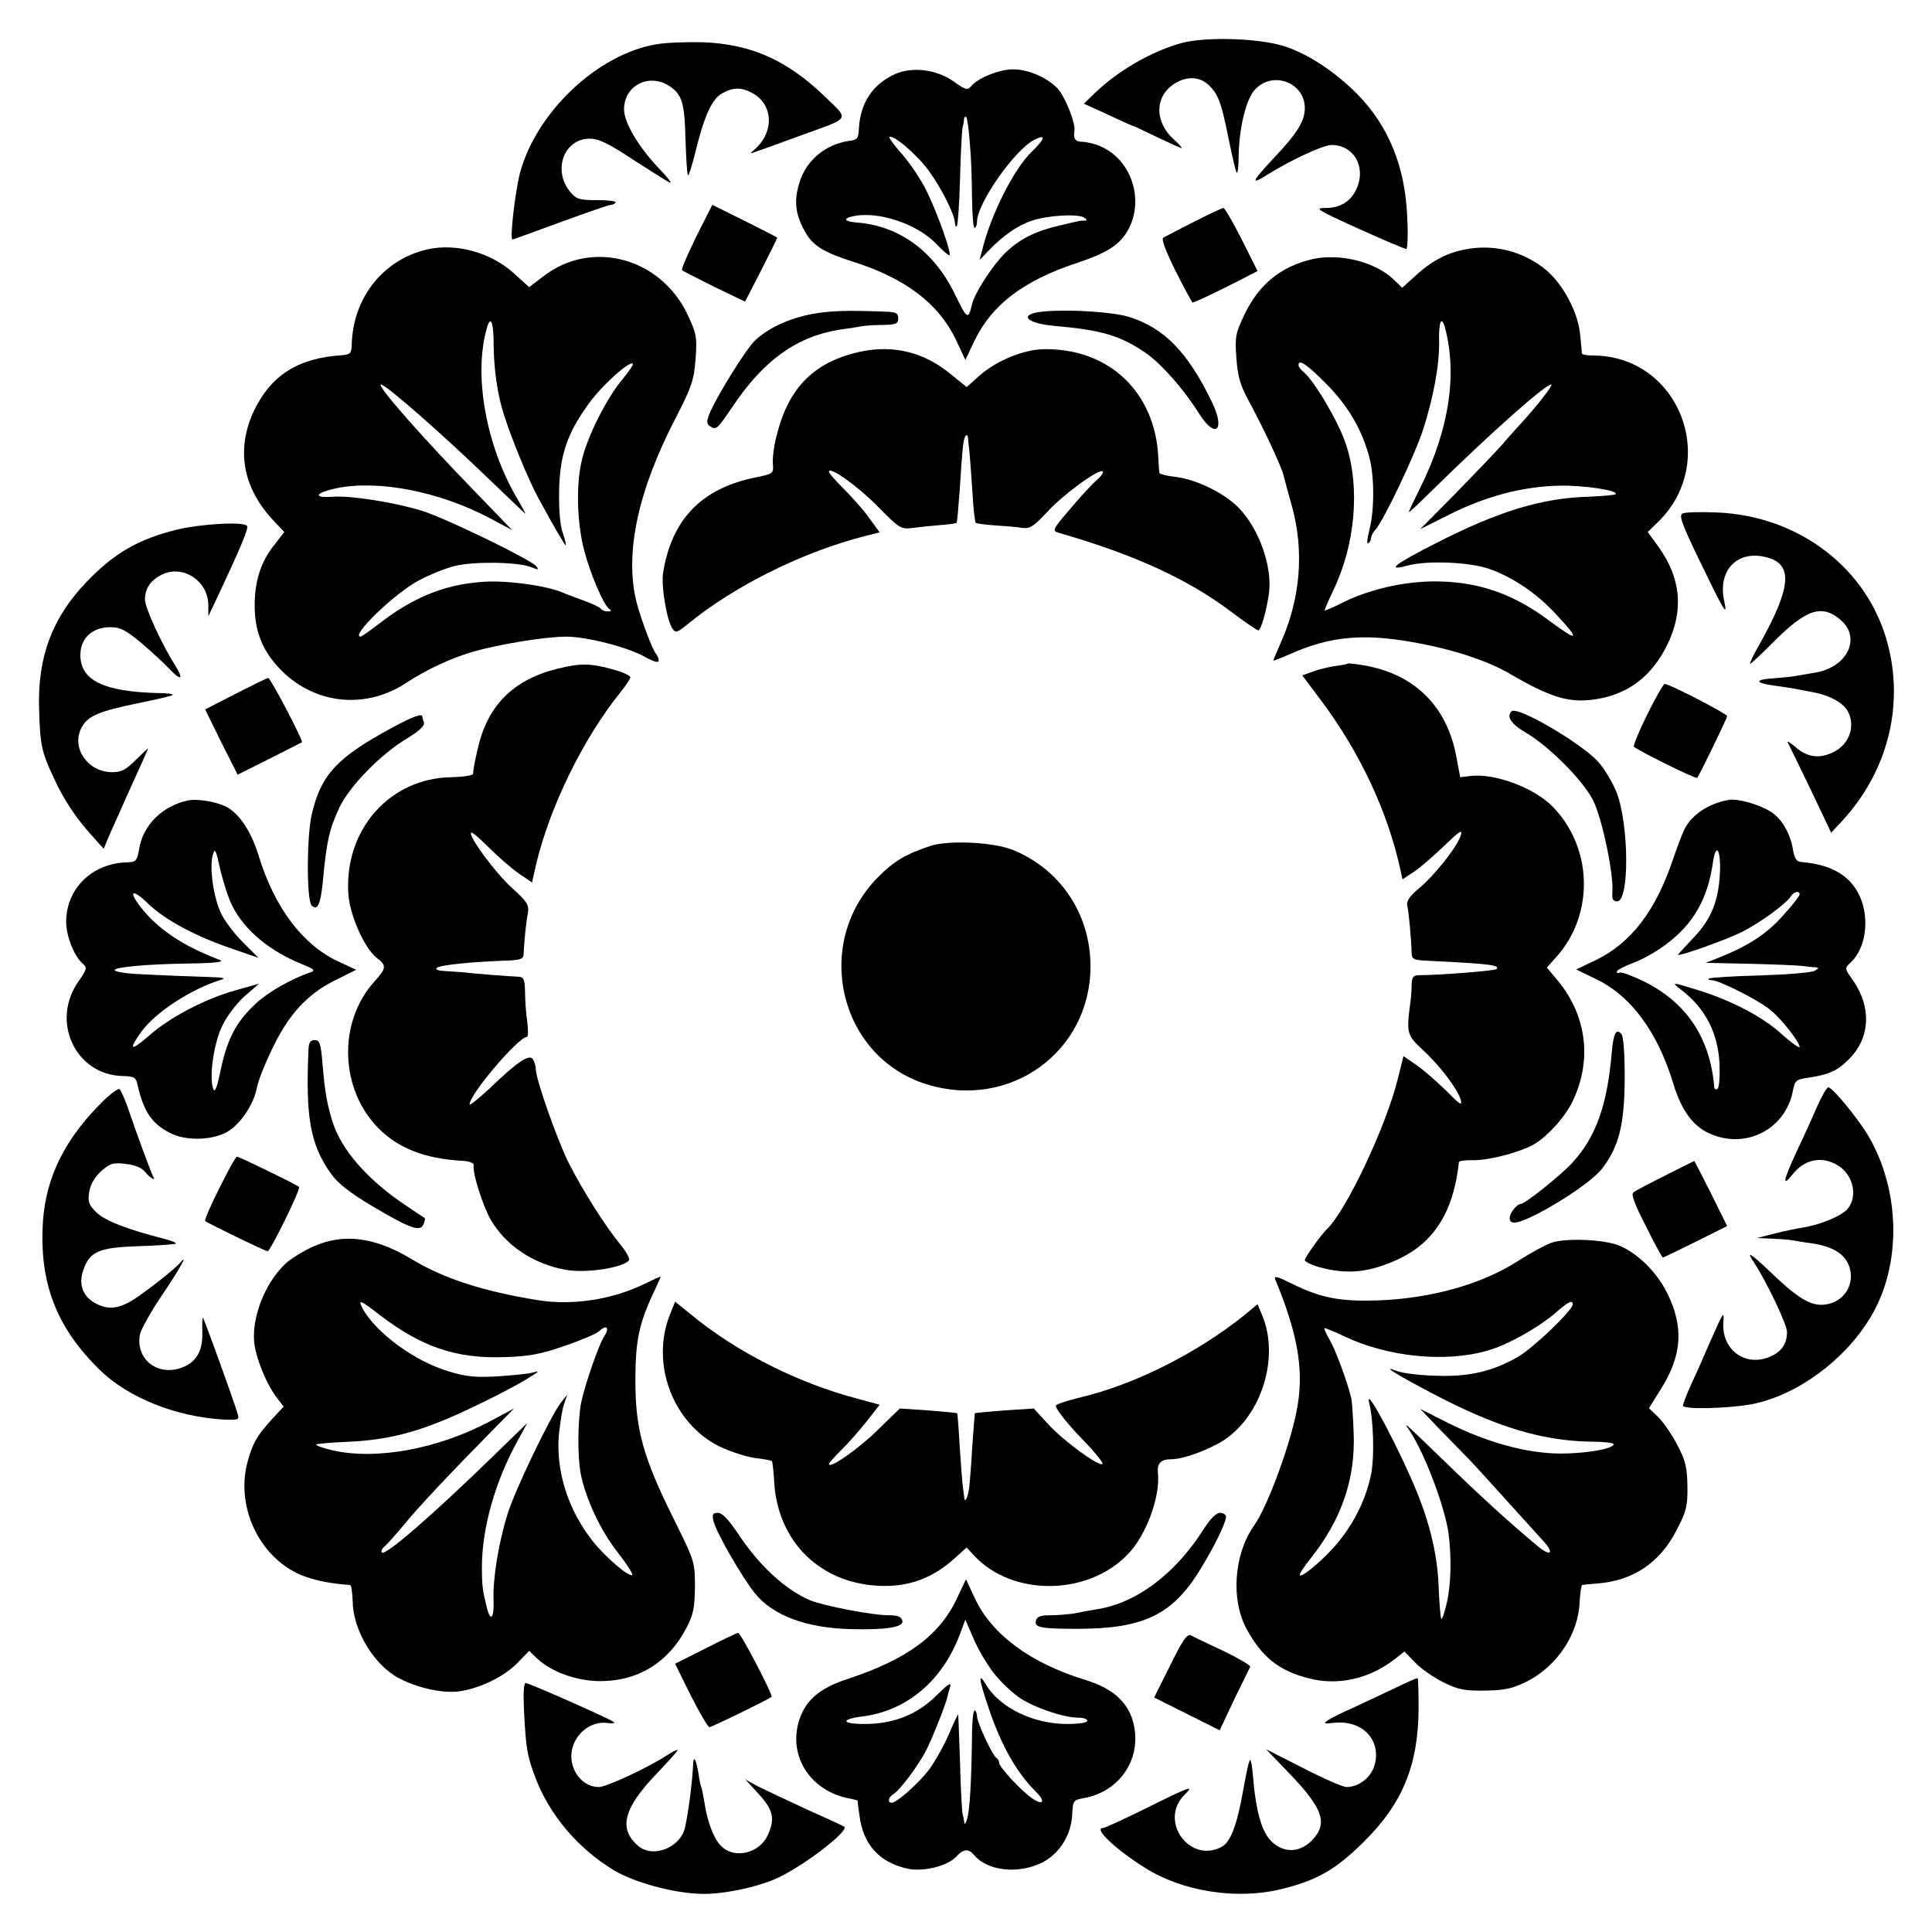 <?xml version="1.0" standalone="no"?>
<!DOCTYPE svg PUBLIC "-//W3C//DTD SVG 20010904//EN"
 "http://www.w3.org/TR/2001/REC-SVG-20010904/DTD/svg10.dtd">
<svg version="1.0" xmlns="http://www.w3.org/2000/svg"
 width="613pt" height="613pt" viewBox="0 0 613 613"
 preserveAspectRatio="xMidYMid meet">
<g transform="translate(0,613) scale(0.1,-0.1)"
fill="#000000" stroke="none">
<path d="M3751 5994 c-96 -26 -204 -88 -279 -161 l-33 -32 77 -35 c42 -20 78
-36 80 -36 2 0 36 -16 75 -35 40 -19 75 -35 78 -35 3 0 -8 13 -25 28 -59 53
-61 131 -4 172 40 29 84 29 114 1 32 -30 41 -56 65 -175 11 -54 22 -101 25
-104 3 -3 6 19 6 49 1 93 24 188 54 217 57 58 156 19 156 -61 0 -41 -24 -80
-97 -157 -72 -77 -77 -89 -23 -55 75 47 178 95 205 95 69 0 109 -67 81 -135
-18 -43 -52 -65 -101 -65 -36 0 -26 -6 104 -65 80 -36 148 -65 153 -65 4 0 6
45 3 99 -6 162 -59 291 -159 393 -71 71 -154 126 -230 151 -80 26 -249 31
-325 11z"/>
<path d="M2080 5989 c-185 -32 -378 -215 -430 -407 -16 -63 -33 -212 -24 -212
2 0 70 25 152 55 82 30 154 55 160 55 6 0 13 3 15 8 3 4 -23 7 -58 7 -55 0
-66 3 -84 24 -59 68 -23 171 60 171 29 0 60 -15 143 -70 59 -38 110 -70 113
-70 4 0 -9 17 -29 38 -70 72 -118 152 -118 195 0 76 79 116 144 74 40 -27 48
-52 51 -169 2 -60 5 -112 8 -114 2 -3 12 28 22 68 28 116 53 173 85 191 36 21
64 21 100 0 66 -38 66 -127 0 -181 -12 -10 -9 -10 15 -1 17 6 79 28 138 50
158 57 152 47 76 121 -121 117 -235 168 -389 174 -52 1 -120 -1 -150 -7z"/>
<path d="M2840 5895 c-72 -33 -110 -91 -115 -174 -1 -30 -5 -35 -31 -38 -75
-11 -137 -62 -158 -134 -17 -57 -13 -97 17 -152 25 -46 59 -67 152 -97 167
-52 274 -134 328 -248 l30 -64 29 61 c55 114 155 190 323 246 97 32 138 58
164 105 53 96 11 224 -88 266 -18 8 -44 14 -57 14 -22 0 -29 10 -25 34 5 25
-32 115 -56 138 -36 35 -93 58 -140 58 -42 0 -111 -28 -131 -53 -12 -14 -18
-13 -57 15 -54 38 -130 47 -185 23z m237 -217 c4 -40 7 -119 7 -175 1 -55 4
-99 9 -96 4 2 7 11 7 20 0 57 118 226 181 259 39 20 36 5 -7 -37 -57 -54 -132
-204 -158 -314 l-8 -30 30 31 c45 47 93 80 137 94 50 17 144 22 164 10 10 -6
11 -10 4 -10 -16 0 -12 1 -83 -16 -74 -17 -124 -42 -169 -85 -41 -40 -98 -127
-107 -165 -12 -50 -15 -48 -55 34 -66 135 -176 216 -311 226 -39 3 -45 13 -11
20 79 17 202 -24 263 -87 19 -20 38 -37 42 -37 10 0 -36 131 -73 206 -18 36
-53 88 -77 115 -25 28 -42 52 -40 54 10 11 90 -58 125 -107 41 -56 83 -141 83
-166 0 -8 3 -13 6 -9 3 3 8 70 10 149 2 79 6 152 8 163 3 11 5 24 5 29 1 5 4
7 7 4 3 -3 8 -39 11 -80z"/>
<path d="M2209 5379 c-27 -56 -48 -103 -45 -106 2 -3 49 -26 102 -53 l98 -47
52 101 c28 55 51 102 50 102 0 1 -47 25 -103 53 l-103 51 -51 -101z"/>
<path d="M3788 5426 c-48 -24 -91 -47 -97 -50 -7 -5 8 -43 39 -106 28 -55 52
-100 54 -100 6 0 75 33 144 68 l62 32 -50 100 c-28 55 -54 100 -58 100 -5 0
-47 -20 -94 -44z"/>
<path d="M1357 5339 c-141 -32 -238 -154 -241 -304 -1 -26 -5 -30 -31 -32
-140 -9 -225 -64 -279 -176 -58 -123 -36 -245 62 -349 l34 -36 -30 -39 c-44
-53 -64 -117 -64 -194 0 -90 30 -156 97 -218 109 -98 261 -109 385 -27 62 41
142 78 210 98 84 24 231 48 296 48 65 0 195 -33 250 -64 28 -16 44 -20 44 -12
0 6 -4 16 -8 21 -12 13 -48 110 -62 163 -39 154 3 354 125 588 50 97 57 119
62 185 5 70 3 80 -26 142 -86 180 -304 238 -456 121 l-46 -35 -50 45 c-72 65
-181 95 -272 75z m209 -286 c0 -93 12 -174 33 -239 25 -79 78 -207 109 -264
51 -94 84 -150 87 -150 2 0 -2 17 -9 38 -9 24 -13 74 -12 133 2 114 25 182 91
274 42 60 132 141 143 131 2 -3 -12 -24 -31 -47 -50 -58 -114 -184 -131 -260
-19 -78 -15 -201 8 -287 20 -76 62 -173 79 -184 8 -5 7 -8 -5 -8 -9 0 -19 4
-22 9 -3 4 -27 16 -53 25 -26 10 -57 21 -68 26 -46 20 -155 36 -230 35 -126
-4 -231 -42 -343 -127 -35 -27 -65 -48 -68 -48 -34 0 108 138 186 179 34 18
86 39 116 46 62 14 196 12 238 -4 25 -10 27 -10 17 3 -18 21 -285 151 -361
175 -84 26 -224 49 -283 45 -65 -5 -59 12 11 27 133 27 326 -10 488 -96 l69
-37 -110 114 c-176 181 -323 348 -306 348 15 0 194 -157 336 -294 66 -63 121
-116 122 -116 1 0 -10 21 -26 48 -100 170 -140 397 -95 545 10 34 19 16 20
-40z"/>
<path d="M4608 5328 c-36 -12 -76 -36 -108 -65 l-51 -46 -27 26 c-58 56 -170
84 -257 65 -100 -23 -171 -80 -217 -177 -28 -59 -30 -70 -25 -138 4 -57 13
-87 37 -131 47 -86 107 -214 113 -242 4 -14 15 -58 27 -99 38 -141 26 -288
-34 -425 -14 -32 -26 -60 -26 -62 0 -1 24 8 54 21 128 57 234 66 397 36 121
-22 230 -58 298 -98 132 -77 190 -94 272 -82 105 16 179 72 229 173 53 109 44
210 -27 310 l-35 48 33 32 c197 193 66 528 -207 528 -19 0 -34 3 -35 7 0 3 -2
29 -5 56 -6 76 -59 172 -118 216 -83 63 -189 80 -288 47z m-24 -235 c41 -149
14 -328 -79 -513 -19 -38 -35 -72 -35 -75 0 -2 33 28 73 68 180 177 359 337
379 337 8 0 -49 -73 -102 -130 -8 -9 -33 -36 -54 -61 -21 -24 -89 -94 -149
-156 l-111 -112 98 49 c113 56 227 86 341 89 77 2 192 -15 181 -27 -3 -3 -41
-6 -85 -8 -148 -4 -286 -46 -482 -146 -136 -69 -165 -92 -91 -72 61 16 194 11
257 -11 73 -25 153 -79 212 -144 79 -84 72 -90 -22 -20 -109 82 -218 121 -345
124 -101 3 -214 -21 -304 -64 -33 -17 -62 -29 -63 -28 -1 1 11 30 27 63 70
145 86 326 41 463 -23 71 -100 201 -134 230 -9 7 -17 17 -17 22 0 21 26 4 88
-59 69 -69 114 -146 137 -234 16 -60 16 -167 0 -229 -7 -27 -9 -47 -4 -43 5 3
9 10 9 16 0 6 6 19 14 27 26 29 124 235 150 314 34 104 54 212 52 286 -1 59 7
80 18 44z"/>
<path d="M2578 5134 c-74 -14 -139 -44 -181 -83 -29 -26 -127 -185 -147 -236
-8 -22 -8 -30 2 -37 21 -13 23 -11 71 60 101 151 207 226 347 247 25 3 54 8
65 10 11 2 41 4 68 4 40 1 47 4 47 21 0 16 -7 20 -37 21 -129 5 -177 3 -235
-7z"/>
<path d="M3315 5142 c-85 -7 -65 -37 30 -46 150 -13 210 -31 289 -85 50 -34
123 -117 171 -194 52 -82 84 -52 40 38 -76 157 -151 234 -261 269 -50 16 -186
25 -269 18z"/>
<path d="M2734 5015 c-148 -31 -231 -112 -269 -264 -9 -32 -14 -73 -13 -91 3
-33 3 -33 -60 -46 -167 -35 -261 -133 -288 -301 -7 -41 12 -154 30 -178 10
-14 15 -12 46 13 149 123 369 232 568 282 l43 11 -33 45 c-17 25 -54 66 -80
92 -26 26 -48 51 -48 55 0 20 90 -44 155 -110 69 -70 74 -73 111 -68 22 3 61
7 87 9 27 2 50 5 52 7 2 2 6 49 10 104 9 142 12 165 19 172 3 4 6 2 7 -3 0 -5
2 -22 4 -39 2 -16 6 -75 10 -130 3 -55 8 -102 11 -104 2 -2 30 -6 61 -8 32 -2
71 -5 87 -8 24 -3 36 5 78 50 51 56 166 140 177 129 3 -3 -5 -15 -19 -27 -14
-12 -52 -53 -84 -91 -58 -68 -59 -70 -35 -77 239 -69 407 -146 544 -249 44
-33 83 -60 87 -60 9 0 26 60 34 116 12 84 -30 205 -96 273 -46 47 -134 90
-201 98 -27 3 -50 9 -50 12 -1 3 -3 26 -4 51 -10 207 -158 346 -364 342 -63
-1 -148 -36 -200 -81 l-44 -39 -53 43 c-82 67 -178 91 -280 70z"/>
<path d="M5339 4501 c-13 -5 -4 -31 55 -153 77 -159 88 -178 77 -126 -21 92
34 157 119 143 101 -17 99 -89 -7 -279 -19 -32 -32 -60 -30 -62 1 -2 34 29 72
67 105 106 155 123 214 73 68 -57 23 -151 -79 -168 -19 -3 -45 -8 -58 -10 -13
-3 -45 -6 -73 -8 -62 -4 -63 -14 -3 -23 25 -3 53 -8 62 -9 10 -2 35 -7 57 -11
59 -10 104 -34 119 -64 23 -46 4 -101 -44 -126 -44 -23 -84 -19 -121 13 -18
15 -31 23 -27 17 3 -5 35 -72 72 -148 l66 -139 31 33 c146 156 201 364 149
564 -62 240 -280 408 -542 419 -51 2 -100 1 -109 -3z"/>
<path d="M563 4450 c-122 -30 -200 -74 -288 -166 -109 -113 -156 -238 -151
-402 3 -115 8 -138 46 -219 32 -70 71 -129 124 -187 l35 -39 10 24 c5 13 37
84 70 158 34 74 61 135 61 136 0 2 -17 -15 -39 -36 -32 -32 -45 -39 -77 -39
-75 1 -127 75 -97 138 19 40 55 55 182 81 58 12 107 23 109 26 3 3 -17 6 -44
6 -175 4 -249 40 -249 121 0 53 38 88 95 88 32 0 49 -9 97 -49 32 -27 71 -63
87 -80 42 -44 51 -39 20 11 -42 66 -94 180 -94 206 0 34 17 60 52 78 66 34
147 -17 149 -94 l0 -37 24 50 c78 166 104 228 99 236 -9 15 -143 7 -221 -11z"/>
<path d="M1794 4014 c-149 -30 -237 -107 -273 -239 -10 -39 -19 -80 -20 -100
-1 -6 -32 -10 -69 -11 -194 -3 -338 -164 -327 -366 3 -68 50 -175 90 -207 32
-24 31 -33 -5 -73 -119 -129 -113 -345 13 -470 63 -62 145 -94 262 -101 24 -1
39 -7 38 -14 -5 -23 29 -129 54 -173 48 -82 134 -140 238 -159 63 -12 186 7
201 31 3 5 -10 28 -29 51 -49 60 -118 170 -162 256 -37 74 -105 267 -105 299
0 9 -4 23 -9 31 -11 18 -50 -8 -138 -93 -35 -32 -63 -55 -63 -50 0 32 155 214
182 214 4 0 4 21 1 48 -4 26 -7 68 -7 94 -1 41 -4 48 -21 49 -29 1 -145 10
-175 14 -14 1 -41 3 -59 4 -21 1 -31 5 -25 10 9 9 108 19 217 23 44 1 57 5 58
17 3 55 9 110 14 135 4 25 -2 35 -51 79 -53 48 -139 165 -129 175 3 3 27 -18
55 -46 28 -28 70 -65 94 -82 l44 -30 12 53 c43 185 151 405 269 551 17 21 31
42 31 47 0 4 -15 12 -32 18 -77 24 -114 28 -174 15z"/>
<path d="M4278 4025 c-2 -2 -19 -5 -39 -8 -19 -2 -51 -10 -71 -17 l-36 -13 57
-76 c125 -166 215 -357 255 -544 l6 -27 38 25 c20 14 63 51 96 83 47 45 57 52
51 32 -10 -35 -82 -126 -132 -168 -31 -26 -41 -41 -38 -56 5 -20 13 -106 14
-152 1 -17 8 -20 44 -22 204 -10 238 -14 225 -27 -5 -5 -180 -19 -240 -19 -24
0 -28 -4 -29 -31 0 -16 -2 -41 -4 -55 -13 -98 -11 -104 38 -150 55 -50 111
-124 122 -160 5 -20 -3 -15 -46 29 -30 29 -72 66 -95 82 l-41 28 -18 -72 c-36
-148 -163 -418 -225 -477 -18 -17 -70 -90 -70 -98 0 -5 20 -15 44 -22 90 -25
159 -18 251 24 115 53 177 151 194 309 1 4 20 6 44 6 43 -2 141 22 188 47 42
21 102 86 127 136 64 131 48 272 -44 385 l-36 43 33 37 c118 135 112 345 -15
474 -59 60 -183 106 -260 97 l-33 -4 -12 64 c-29 160 -131 261 -288 290 -29 5
-54 8 -55 7z"/>
<path d="M748 3929 l-97 -50 51 -104 52 -103 100 50 c56 28 102 52 104 53 5 4
-100 205 -107 204 -3 0 -50 -23 -103 -50z"/>
<path d="M5227 3864 c-26 -52 -45 -99 -43 -103 6 -9 197 -104 201 -99 7 8 95
189 95 196 0 7 -183 102 -198 102 -4 0 -29 -43 -55 -96z"/>
<path d="M4796 3873 c-17 -17 -1 -41 46 -68 74 -44 181 -151 213 -215 28 -56
65 -231 61 -290 -2 -23 2 -30 15 -30 39 0 38 239 -1 344 -13 33 -40 78 -60
100 -56 60 -256 177 -274 159z"/>
<path d="M1242 3820 c-173 -94 -222 -147 -252 -270 -17 -68 -18 -276 -1 -293
18 -18 28 3 35 73 12 131 21 170 54 240 33 67 126 163 210 215 42 25 61 43 57
53 -3 7 -5 16 -5 18 0 12 -32 0 -98 -36z"/>
<path d="M595 3590 c-80 -18 -140 -77 -153 -151 -7 -40 -10 -44 -37 -45 -112
-2 -195 -83 -195 -189 0 -46 26 -111 54 -134 13 -11 11 -18 -15 -55 -89 -126
-10 -296 139 -300 37 -1 43 -4 48 -26 19 -86 45 -125 104 -155 46 -24 124 -24
174 0 44 21 90 87 101 143 3 20 26 78 50 127 52 108 111 172 201 216 l64 32
-60 28 c-111 53 -199 170 -249 333 -22 72 -56 126 -94 151 -31 20 -97 32 -132
25z m143 -336 c39 -77 120 -143 220 -183 39 -16 44 -20 27 -26 -61 -21 -135
-63 -173 -99 -61 -56 -90 -110 -111 -207 -13 -64 -20 -79 -25 -62 -13 39 3
146 30 200 14 29 45 70 70 92 l46 40 -74 -21 c-95 -26 -210 -86 -275 -144 -59
-51 -67 -47 -24 13 44 61 156 134 251 164 19 5 10 8 -35 9 -64 2 -145 5 -238
10 -32 2 -60 7 -63 11 -6 10 97 20 239 22 79 1 110 5 95 11 -119 45 -199 99
-254 171 -39 51 -22 55 28 6 52 -50 151 -103 264 -141 l84 -29 -50 50 c-27 27
-59 69 -70 94 -23 51 -36 142 -25 182 7 24 10 18 24 -47 10 -41 27 -94 39
-116z"/>
<path d="M5485 3592 c-63 -11 -116 -46 -140 -92 -7 -14 -24 -59 -38 -100 -55
-162 -133 -263 -245 -317 l-61 -29 60 -29 c113 -53 199 -169 249 -336 25 -82
62 -132 113 -155 114 -52 240 11 265 132 7 37 10 39 52 45 65 10 91 22 128 60
66 67 70 162 13 246 -29 41 -29 41 -9 59 48 45 61 138 29 210 -30 66 -90 101
-186 109 -15 1 -21 11 -26 38 -8 53 -37 102 -73 123 -38 23 -104 41 -131 36z
m-29 -249 c-7 -84 -32 -137 -89 -195 -25 -27 -45 -48 -43 -48 19 0 154 49 201
72 60 30 143 91 158 115 9 14 27 18 27 5 0 -4 -22 -33 -50 -64 -52 -59 -108
-96 -195 -132 l-53 -21 142 -3 c77 -2 152 -5 166 -7 14 -2 32 -4 40 -4 12 -1
12 -3 -2 -11 -9 -6 -87 -12 -174 -15 -86 -2 -159 -7 -162 -10 -3 -3 1 -5 9 -5
24 0 152 -65 188 -96 36 -30 91 -101 91 -116 0 -5 -26 13 -57 41 -62 56 -160
107 -267 140 -84 26 -85 26 -50 -1 76 -59 115 -136 120 -235 1 -40 -1 -75 -7
-78 -5 -4 -10 0 -10 7 -13 154 -87 266 -221 333 -39 19 -74 32 -79 29 -5 -3
-9 -1 -9 3 0 5 23 17 50 27 28 10 75 36 104 58 88 65 134 144 151 262 11 73
28 31 21 -51z"/>
<path d="M2952 3446 c-78 -26 -116 -48 -167 -100 -207 -210 -123 -569 154
-656 264 -83 521 102 521 374 0 166 -96 309 -248 370 -62 24 -202 31 -260 12z"/>
<path d="M5125 2850 c-4 -6 -9 -32 -11 -58 -14 -169 -51 -271 -126 -352 -40
-43 -150 -130 -163 -130 -12 0 -35 -29 -35 -44 0 -23 23 -20 83 10 90 46 183
111 211 147 53 70 70 138 71 284 0 86 -4 136 -11 143 -9 9 -14 9 -19 0z"/>
<path d="M979 2803 c-10 -218 5 -305 72 -398 21 -30 61 -61 132 -103 118 -70
151 -82 161 -56 4 9 5 18 4 19 -2 1 -30 20 -63 42 -118 79 -201 174 -229 261
-18 57 -25 94 -33 190 -5 61 -9 72 -24 72 -14 0 -19 -8 -20 -27z"/>
<path d="M310 2619 c-115 -119 -171 -243 -175 -390 -6 -181 49 -316 182 -446
89 -87 240 -148 391 -157 49 -2 52 -1 46 18 -9 33 -106 301 -110 305 -2 2 -3
-18 -2 -45 2 -63 -21 -100 -73 -116 -75 -22 -139 33 -125 108 4 17 34 71 67
120 52 76 90 142 62 109 -16 -20 -108 -92 -150 -119 -49 -30 -83 -33 -124 -9
-37 22 -50 59 -35 102 20 60 49 73 176 77 62 2 115 6 118 8 2 3 -16 10 -39 16
-115 29 -186 57 -213 83 -24 24 -28 33 -23 65 4 24 17 47 38 66 28 25 38 28
78 23 29 -3 51 -12 62 -26 17 -21 36 -30 24 -12 -5 9 -51 132 -81 221 -9 25
-20 49 -24 54 -5 5 -36 -19 -70 -55z"/>
<path d="M5765 2618 c-15 -35 -45 -101 -67 -147 -40 -87 -44 -109 -11 -68 38
49 93 60 143 30 50 -29 66 -99 32 -139 -19 -22 -86 -50 -142 -59 -19 -3 -60
-11 -90 -19 l-55 -14 45 -2 c25 -1 54 -3 65 -5 11 -2 40 -7 65 -10 63 -10 99
-31 115 -67 26 -63 -17 -127 -86 -128 -41 0 -82 27 -167 109 -60 57 -73 64
-46 24 41 -63 104 -196 104 -219 0 -38 -18 -64 -55 -79 -78 -33 -153 23 -147
109 3 39 1 36 -41 -59 -19 -44 -46 -106 -61 -137 -14 -31 -26 -62 -26 -68 0
-13 147 -9 220 5 141 28 292 138 374 274 101 165 97 406 -9 582 -36 58 -111
149 -124 149 -5 0 -21 -28 -36 -62z"/>
<path d="M696 2360 c-28 -55 -48 -102 -45 -104 7 -7 191 -96 198 -96 9 0 106
198 100 204 -7 7 -190 96 -197 96 -4 0 -29 -45 -56 -100z"/>
<path d="M5285 2401 c-50 -25 -96 -49 -102 -54 -9 -5 3 -37 39 -107 27 -55 52
-100 54 -100 3 0 49 23 104 50 l100 50 -51 103 c-28 56 -52 102 -53 103 0 1
-42 -20 -91 -45z"/>
<path d="M994 2175 c-27 -12 -64 -34 -82 -49 -64 -55 -111 -163 -106 -249 3
-49 39 -140 74 -184 l20 -26 -39 -42 c-46 -51 -60 -75 -76 -135 -39 -148 45
-314 185 -363 37 -13 83 -22 141 -26 4 -1 7 -24 8 -52 1 -86 60 -189 132 -235
56 -35 144 -57 201 -51 67 8 147 46 191 92 l36 37 23 -22 c45 -44 127 -74 203
-74 119 0 216 59 273 169 22 42 26 63 27 130 0 79 -1 82 -67 215 -97 195 -122
283 -122 440 0 129 12 184 64 292 10 21 17 38 16 38 -1 0 -25 -11 -52 -24
-103 -50 -229 -69 -339 -51 -172 28 -297 68 -399 130 -116 70 -216 83 -312 40z
m213 -219 c132 -100 240 -137 392 -132 77 2 115 9 191 35 52 18 103 39 112 48
24 22 33 10 14 -19 -17 -26 -61 -155 -72 -208 -11 -58 -12 -167 -2 -223 15
-80 63 -183 119 -254 28 -36 48 -67 45 -70 -9 -9 -86 57 -126 108 -77 98 -116
219 -107 334 4 40 11 85 17 101 l10 29 -20 -25 c-32 -41 -147 -279 -170 -355
-28 -90 -47 -206 -44 -272 2 -57 -9 -71 -21 -25 -14 56 -16 69 -16 134 1 121
42 268 114 398 l30 55 -104 -101 c-193 -188 -346 -321 -357 -310 -4 4 0 13 8
19 8 7 35 37 60 67 46 57 150 167 278 297 l73 74 -75 -40 c-167 -89 -364 -125
-504 -92 -29 7 -51 15 -49 18 3 2 45 6 93 8 128 5 222 28 354 87 76 34 193 93
235 121 27 17 28 18 5 12 -14 -4 -64 -9 -112 -12 -70 -4 -100 -1 -155 16 -108
32 -231 123 -273 200 -15 30 -7 27 57 -23z"/>
<path d="M4920 2186 c-19 -7 -64 -32 -99 -54 -116 -76 -276 -121 -446 -128
-123 -4 -183 7 -278 54 -44 22 -56 25 -51 13 70 -169 90 -281 72 -395 -16
-108 -94 -324 -140 -388 -63 -90 -73 -234 -23 -326 49 -90 103 -133 197 -157
91 -24 190 -3 271 59 l33 26 35 -36 c18 -19 59 -47 89 -62 46 -23 67 -27 132
-26 63 1 86 6 133 29 96 49 164 151 167 254 2 28 5 51 8 52 3 1 25 3 50 5 113
9 198 67 250 170 31 59 35 77 34 139 -1 60 -6 81 -33 132 -18 34 -45 73 -61
88 l-28 27 38 61 c67 107 73 196 20 304 -33 66 -91 124 -150 150 -49 21 -176
26 -220 9z m70 -195 c0 -18 -125 -138 -172 -165 -80 -47 -157 -65 -261 -61
-51 1 -105 8 -122 14 -58 23 -9 -8 117 -74 195 -102 340 -146 490 -149 43 0
78 -4 78 -8 0 -15 -88 -30 -170 -30 -107 1 -231 35 -355 97 l-89 45 64 -67
c36 -37 76 -78 90 -92 21 -22 91 -99 239 -263 34 -38 19 -47 -21 -13 -90 75
-184 161 -291 265 -140 135 -136 132 -114 100 47 -71 111 -239 123 -325 10
-77 8 -165 -6 -223 -7 -29 -14 -51 -17 -49 -2 3 -6 45 -8 94 -3 100 -24 194
-66 301 -53 132 -170 355 -155 292 14 -55 17 -169 7 -224 -14 -73 -49 -149
-100 -213 -40 -51 -118 -119 -127 -111 -2 3 13 27 35 54 98 123 142 253 136
398 -2 50 -5 100 -8 111 -12 51 -50 153 -68 184 -11 18 -18 35 -17 37 2 1 30
-10 63 -26 137 -65 318 -84 452 -46 64 17 163 73 218 120 41 36 55 43 55 27z"/>
<path d="M2126 1960 c-63 -157 9 -347 158 -420 33 -16 84 -32 111 -36 28 -3
52 -8 54 -10 2 -2 5 -28 7 -58 8 -199 151 -337 350 -338 83 -1 157 28 221 86
l40 36 24 -26 c121 -130 360 -128 487 4 58 59 104 183 96 258 -3 31 9 44 42
44 39 0 120 30 168 61 120 80 176 263 121 395 l-15 36 -42 -35 c-151 -121
-349 -221 -525 -262 -40 -10 -73 -21 -73 -25 0 -12 40 -62 99 -122 30 -32 52
-60 49 -63 -10 -10 -125 74 -172 126 l-46 50 -92 -6 c-51 -4 -94 -8 -95 -9 0
0 -4 -47 -8 -103 -3 -57 -8 -117 -10 -134 -5 -34 -14 -51 -16 -28 -1 8 -3 23
-4 34 -2 11 -6 67 -10 125 -3 58 -7 105 -8 106 -1 1 -42 5 -92 9 l-90 6 -71
-69 c-60 -59 -154 -125 -154 -107 0 3 17 22 38 43 21 20 57 61 81 91 l42 54
-70 19 c-188 49 -387 149 -532 270 l-47 38 -16 -40z"/>
<path d="M2264 1303 c9 -36 90 -177 131 -228 57 -71 163 -110 302 -114 115 -3
172 6 166 27 -3 12 -15 17 -40 17 -52 -1 -211 30 -254 48 -80 35 -162 111
-230 215 -28 41 -48 62 -61 62 -17 0 -19 -5 -14 -27z"/>
<path d="M3819 1278 c-90 -142 -214 -235 -339 -254 -19 -3 -51 -9 -70 -13 -19
-3 -54 -6 -77 -6 -31 0 -43 -4 -46 -17 -6 -22 15 -26 133 -26 201 0 294 42
378 172 48 75 92 163 92 184 0 6 -9 12 -19 12 -12 0 -31 -19 -52 -52z"/>
<path d="M3036 1058 c-55 -117 -158 -193 -346 -255 -87 -28 -132 -66 -153
-127 -38 -112 29 -224 151 -251 17 -3 32 -7 33 -8 0 -1 2 -22 6 -47 11 -91 62
-149 152 -169 51 -11 128 8 156 39 22 24 38 25 56 4 41 -50 138 -61 213 -25
57 28 95 88 98 154 2 44 4 46 38 52 118 22 187 132 154 246 -19 62 -66 103
-151 129 -173 53 -295 143 -349 257 l-29 62 -29 -61z m116 -235 c22 -29 61
-65 86 -82 51 -32 139 -61 184 -61 15 0 28 -4 28 -10 0 -6 -28 -10 -65 -10
-105 0 -212 51 -256 124 -26 43 -24 21 7 -71 40 -119 88 -205 149 -266 32 -31
27 -47 -7 -25 -34 22 -108 101 -108 115 0 6 -4 13 -8 15 -11 4 -62 113 -62
132 0 8 -3 17 -7 19 -5 3 -9 -36 -9 -86 -2 -144 -7 -230 -15 -257 -4 -14 -8
-20 -9 -15 -1 6 -3 19 -6 30 -2 11 -6 85 -8 165 -3 80 -5 147 -6 150 0 3 -14
-26 -30 -64 -16 -37 -45 -88 -63 -112 -35 -45 -102 -104 -118 -104 -14 0 -10
18 5 27 20 11 79 90 105 140 21 42 63 148 67 169 1 6 5 21 9 33 4 15 -9 6 -42
-27 -62 -62 -137 -92 -230 -92 -74 0 -77 15 -6 24 140 18 252 112 308 259 l18
48 25 -58 c13 -32 42 -81 64 -110z"/>
<path d="M2239 900 l-97 -49 50 -101 c28 -55 54 -100 59 -100 7 0 178 83 197
96 6 4 -98 204 -106 203 -4 0 -50 -22 -103 -49z"/>
<path d="M3713 846 l-51 -102 104 -52 104 -52 46 98 c26 53 49 100 51 104 2 3
-36 26 -84 49 -49 23 -95 45 -104 50 -12 6 -26 -13 -66 -95z"/>
<path d="M4420 771 c-42 -20 -100 -47 -130 -61 -30 -13 -64 -30 -75 -37 -18
-12 -16 -13 21 -9 89 8 148 -57 125 -136 -12 -39 -50 -68 -89 -68 -11 0 -73
27 -137 60 l-118 60 77 -80 c106 -111 120 -157 67 -211 -37 -36 -84 -39 -122
-6 -35 30 -54 95 -64 217 -2 23 -5 44 -8 46 -3 3 -12 -37 -21 -88 -21 -120
-41 -172 -70 -188 -102 -54 -200 83 -118 165 32 32 24 30 -131 -47 -65 -32
-122 -58 -127 -58 -32 0 38 -67 134 -127 117 -74 288 -101 427 -68 116 28 175
61 265 150 124 122 174 244 175 424 0 51 -1 94 -3 96 -2 2 -37 -14 -78 -34z"/>
<path d="M1663 693 c6 -112 10 -135 36 -204 45 -118 134 -223 247 -292 66 -40
191 -74 280 -76 66 -2 177 21 240 50 83 38 228 149 213 163 -2 2 -56 27 -119
55 -63 29 -133 62 -155 73 l-40 22 43 -47 c46 -51 52 -78 27 -132 -26 -54
-101 -73 -143 -36 -25 21 -48 79 -57 143 -4 23 -8 45 -10 48 -2 3 -6 23 -9 44
-8 47 -16 59 -17 25 -2 -47 -13 -140 -25 -195 -13 -66 -103 -102 -150 -60 -63
55 -45 120 62 231 35 37 64 69 64 72 0 3 -12 -3 -27 -12 -63 -42 -198 -105
-223 -105 -61 0 -104 71 -81 133 18 48 65 77 110 70 14 -2 22 -1 19 3 -10 9
-269 124 -280 124 -7 0 -8 -37 -5 -97z"/>
</g>
</svg>
